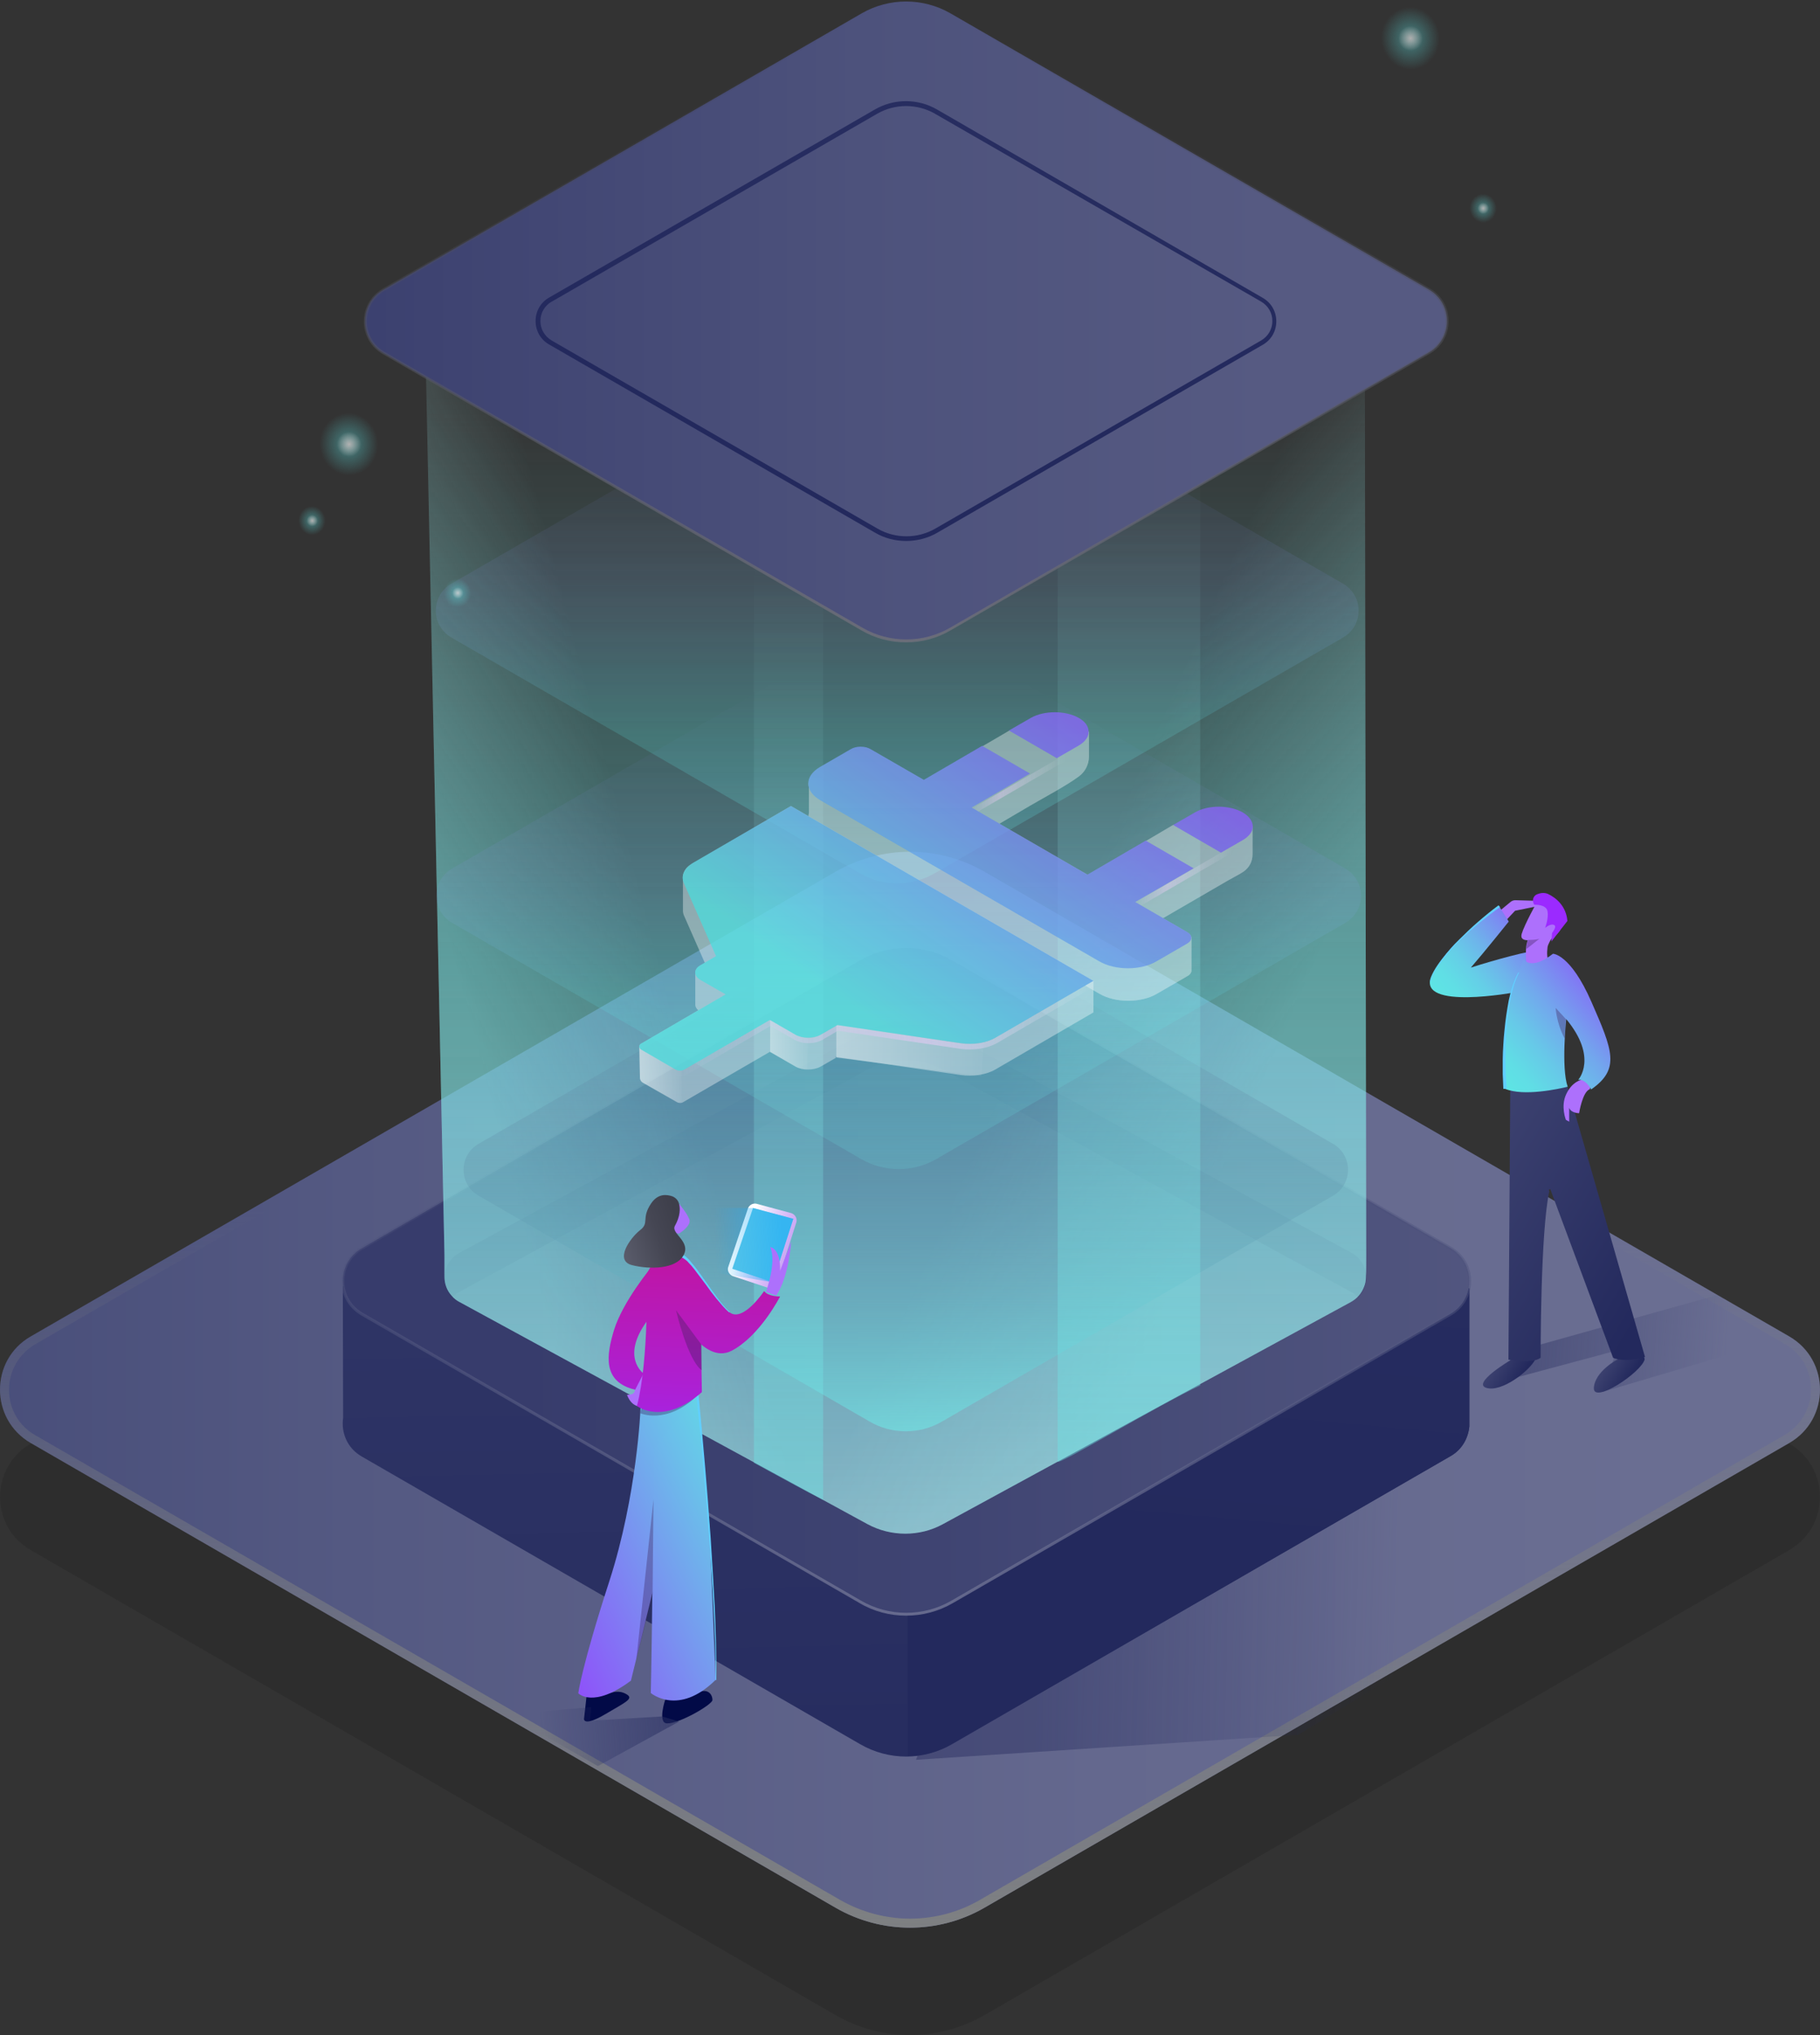 <?xml version="1.0" encoding="utf-8"?>
<!-- Generator: Adobe Illustrator 24.1.2, SVG Export Plug-In . SVG Version: 6.00 Build 0)  -->
<svg version="1.1" id="Layer_15" xmlns="http://www.w3.org/2000/svg" xmlns:xlink="http://www.w3.org/1999/xlink" x="0px" y="0px"
	 viewBox="0 0 605.2 676.4" style="enable-background:new 0 0 605.2 676.4;" xml:space="preserve">
<rect x="0" y="0" width="605.2" height="676.4" fill="#333333" stroke="none"/>
<style type="text/css">
	.st0{opacity:0.19;fill:#171717;}
	.st1{fill:url(#SVGID_1_);}
	.st2{fill:url(#SVGID_2_);}
	.st3{opacity:0.45;fill:url(#SVGID_3_);}
	.st4{fill:url(#SVGID_4_);}
	.st5{fill:url(#SVGID_5_);}
	.st6{fill:url(#SVGID_6_);}
	.st7{fill:url(#SVGID_7_);}
	.st8{opacity:0.9;}
	.st9{opacity:0.37;fill:url(#SVGID_8_);}
	.st10{opacity:0.37;fill:url(#SVGID_9_);}
	.st11{opacity:0.12;fill:#020A47;}
	.st12{opacity:0.75;fill:url(#SVGID_10_);}
	.st13{opacity:0.3;fill:url(#SVGID_11_);enable-background:new    ;}
	.st14{opacity:0.29;fill:url(#SVGID_12_);enable-background:new    ;}
	.st15{opacity:0.61;fill:url(#SVGID_13_);}
	.st16{opacity:0.55;fill:url(#SVGID_14_);}
	.st17{fill:#AD70FC;}
	.st18{fill:url(#SVGID_15_);}
	.st19{fill:#9B2AFF;}
	.st20{fill:url(#SVGID_16_);}
	.st21{fill:url(#SVGID_17_);}
	.st22{fill:url(#SVGID_18_);}
	.st23{opacity:0.35;fill:url(#SVGID_19_);}
	.st24{fill:url(#SVGID_20_);}
	.st25{opacity:0.35;fill:url(#SVGID_21_);}
	.st26{fill:#61CFFF;}
	.st27{opacity:0.4;fill:url(#SVGID_22_);}
	.st28{opacity:0.4;fill:url(#SVGID_23_);}
	.st29{opacity:0.61;}
	.st30{opacity:0.77;fill:url(#SVGID_24_);}
	.st31{fill:url(#SVGID_25_);}
	.st32{opacity:0.77;fill:url(#SVGID_26_);}
	.st33{fill:url(#SVGID_27_);}
	.st34{opacity:0.77;fill:url(#SVGID_28_);}
	.st35{fill:url(#SVGID_29_);}
	.st36{opacity:0.62;}
	.st37{opacity:0.77;fill:url(#SVGID_30_);}
	.st38{fill:url(#SVGID_31_);}
	.st39{opacity:0.6;}
	.st40{opacity:0.77;fill:url(#SVGID_32_);}
	.st41{fill:url(#SVGID_33_);}
	.st42{fill:url(#SVGID_34_);}
	.st43{fill:#58C6E8;}
	.st44{opacity:0.65;fill:url(#SVGID_35_);}
	.st45{fill:url(#SVGID_36_);}
	.st46{fill:#020A47;}
	.st47{fill:url(#SVGID_37_);}
	.st48{opacity:0.35;fill:url(#SVGID_38_);}
	.st49{fill:url(#SVGID_39_);}
	.st50{fill:url(#SVGID_40_);}
	.st51{fill:url(#SVGID_41_);}
	.st52{fill:url(#SVGID_42_);}
	.st53{opacity:0.35;fill:url(#SVGID_43_);}
	.st54{opacity:0.35;fill:url(#SVGID_44_);}
	.st55{fill:url(#SVGID_45_);}
	.st56{opacity:0.55;fill:url(#SVGID_46_);}
	.st57{opacity:0;clip-path:url(#SVGID_47_);fill:url(#SVGID_48_);}
	.st58{fill:url(#SVGID_49_);}
	.st59{fill:url(#SVGID_50_);}
	.st60{fill:url(#SVGID_51_);}
	.st61{opacity:0.8;}
	.st62{opacity:0.45;fill:#FFFFFF;}
	.st63{opacity:0.5;fill:url(#SVGID_52_);}
	.st64{opacity:0.5;fill:url(#SVGID_53_);}
	.st65{opacity:0.5;fill:url(#SVGID_54_);}
	.st66{opacity:0.45;}
	.st67{fill:#FFFFFF;}
	.st68{opacity:0.5;fill:#FFFFFF;}
	.st69{fill:url(#SVGID_55_);}
	.st70{fill:url(#SVGID_56_);}
	.st71{fill:url(#SVGID_57_);}
	.st72{fill:url(#SVGID_58_);}
	.st73{fill:url(#SVGID_59_);}
	.st74{fill:url(#SVGID_60_);}
	.st75{fill:url(#SVGID_61_);}
</style>
<g>
	<path class="st0" d="M10.2,479.8l267.7-154.5c15.3-8.8,34.1-8.8,49.4,0L595,479.8c13.6,7.9,13.6,27.5,0,35.4L327.3,669.8
		c-15.3,8.8-34.1,8.8-49.4,0L10.2,515.2C-3.4,507.4-3.4,487.7,10.2,479.8z"/>
	<linearGradient id="SVGID_1_" gradientUnits="userSpaceOnUse" x1="554.311" y1="461.872" x2="-55.255" y2="461.872">
		<stop  offset="0" style="stop-color:#6A6E92"/>
		<stop  offset="0.31" style="stop-color:#64688E"/>
		<stop  offset="0.719" style="stop-color:#545982"/>
		<stop  offset="1" style="stop-color:#444A77"/>
	</linearGradient>
	<path class="st1" d="M10.2,444.2l267.7-154.5c15.3-8.8,34.1-8.8,49.4,0L595,444.2c13.6,7.9,13.6,27.5,0,35.4L327.3,634.1
		c-15.3,8.8-34.1,8.8-49.4,0L10.2,479.6C-3.4,471.7-3.4,452,10.2,444.2z"/>
	<linearGradient id="SVGID_2_" gradientUnits="userSpaceOnUse" x1="302.616" y1="283.016" x2="302.616" y2="640.728">
		<stop  offset="0.332" style="stop-color:#7E8082;stop-opacity:0"/>
		<stop  offset="0.978" style="stop-color:#7E8082;stop-opacity:0.967"/>
		<stop  offset="1" style="stop-color:#7E8082"/>
	</linearGradient>
	<path class="st2" d="M302.6,286c8.1,0,16.2,2.2,23.2,6.2l267.7,154.5c5.5,3.1,8.7,8.8,8.7,15.1s-3.3,11.9-8.7,15.1L325.8,631.5
		c-7.1,4.1-15.1,6.2-23.2,6.2s-16.2-2.2-23.2-6.2L11.7,477c-5.5-3.1-8.7-8.8-8.7-15.1s3.3-11.9,8.7-15.1l267.7-154.5
		C286.4,288.2,294.5,286,302.6,286L302.6,286z M302.6,283c-8.5,0-17.1,2.2-24.7,6.6L10.2,444.2c-13.6,7.9-13.6,27.5,0,35.4
		l267.7,154.5c7.6,4.4,16.2,6.6,24.7,6.6s17.1-2.2,24.7-6.6L595,479.6c13.6-7.9,13.6-27.5,0-35.4L327.3,289.6
		C319.7,285.2,311.2,283,302.6,283L302.6,283z"/>
	<g>
		<linearGradient id="SVGID_3_" gradientUnits="userSpaceOnUse" x1="337.469" y1="508.386" x2="526.609" y2="513.145">
			<stop  offset="4.476800e-02" style="stop-color:#272D60"/>
			<stop  offset="0.679" style="stop-color:#23295D;stop-opacity:0"/>
		</linearGradient>
		<polygon class="st3" points="304.6,584.9 431.7,576.6 605.2,471 407.9,432.9 344.3,483.6 		"/>
		<linearGradient id="SVGID_4_" gradientUnits="userSpaceOnUse" x1="301.099" y1="438.538" x2="303.568" y2="575.936">
			<stop  offset="0" style="stop-color:#2E3465"/>
			<stop  offset="1" style="stop-color:#272D60"/>
		</linearGradient>
		<path class="st4" d="M488.6,474.1l0-45.9l-114.5-28.5l-57.5-33.2c-9.5-5.5-21.1-5.5-30.6,0l-57,32.9l-115,28.1l0.1,43.8
			c-0.7,4.8,1.3,10,6.2,12.8L286,579.7c9.5,5.5,21.1,5.5,30.6,0L482.3,484C486.2,481.8,488.2,478,488.6,474.1L488.6,474.1z"/>
		<linearGradient id="SVGID_5_" gradientUnits="userSpaceOnUse" x1="399.47" y1="371.107" x2="379.699" y2="590.782">
			<stop  offset="4.476800e-02" style="stop-color:#272D60"/>
			<stop  offset="0.679" style="stop-color:#23295D"/>
		</linearGradient>
		<path class="st5" d="M488.6,474.1L488.6,474.1c-0.4,3.9-2.4,7.7-6.3,9.9l-165.7,95.6c-4.6,2.7-9.7,4-14.8,4.1V362.4
			c5.1,0.1,10.2,1.4,14.8,4.1l57.5,33.2l114.5,28.5L488.6,474.1z"/>
		<linearGradient id="SVGID_6_" gradientUnits="userSpaceOnUse" x1="532.03" y1="425.817" x2="171.881" y2="425.817">
			<stop  offset="0" style="stop-color:#565A82"/>
			<stop  offset="4.700363e-03" style="stop-color:#565A82"/>
			<stop  offset="0.613" style="stop-color:#3F4472"/>
			<stop  offset="1" style="stop-color:#373C6C"/>
		</linearGradient>
		<path class="st6" d="M120.3,414.9L286,319.2c9.5-5.5,21.1-5.5,30.6,0l165.7,95.6c8.4,4.9,8.4,17,0,21.9l-165.7,95.6
			c-9.5,5.5-21.1,5.5-30.6,0l-165.7-95.6C111.9,431.9,111.9,419.7,120.3,414.9z"/>
		<g>
			<linearGradient id="SVGID_7_" gradientUnits="userSpaceOnUse" x1="301.315" y1="314.649" x2="301.315" y2="536.985">
				<stop  offset="0" style="stop-color:#323868;stop-opacity:0"/>
				<stop  offset="1" style="stop-color:#6C7092;stop-opacity:0.9"/>
			</linearGradient>
			<path class="st7" d="M301.3,537c-5.4,0-10.8-1.4-15.5-4.2l-165.7-95.6c-4.1-2.4-6.6-6.6-6.6-11.4c0-4.7,2.5-9,6.6-11.4
				l165.7-95.6c9.6-5.5,21.5-5.5,31.1,0l165.7,95.6c4.1,2.4,6.6,6.6,6.6,11.4c0,4.7-2.5,9-6.6,11.4l-165.7,95.6
				C312.1,535.6,306.7,537,301.3,537z M120.6,415.3L120.6,415.3c-3.8,2.2-6.1,6.1-6.1,10.5c0,4.4,2.3,8.3,6.1,10.5L286.3,532
				c9.3,5.4,20.8,5.4,30.1,0L482,436.3c3.8-2.2,6.1-6.1,6.1-10.5c0-4.4-2.3-8.3-6.1-10.5l-165.7-95.6c-9.3-5.4-20.8-5.4-30.1,0
				L120.6,415.3z"/>
		</g>
	</g>
	<g class="st8">
		<linearGradient id="SVGID_8_" gradientUnits="userSpaceOnUse" x1="505.225" y1="355.787" x2="314.234" y2="272.039">
			<stop  offset="0.368" style="stop-color:#A9F0F0"/>
			<stop  offset="0.748" style="stop-color:#A9F0F0;stop-opacity:0"/>
		</linearGradient>
		<path class="st9" d="M454.3,420.2v-3.1l-0.5-330.1l-312.8,6.3l6.8,323.8v0c0,1,0,6,0,7.3v0c0,2.3,0.8,4.6,2.5,6.4
			c0.7,0.8,1.6,1.5,2.6,2l135.6,73.8c7.8,4.2,17.3,4.2,25,0l126.6-68.9l9-4.9c2.2-1.2,3.6-2.9,4.4-4.9c0.5-1.1,0.7-2.3,0.7-3.5v-0.2
			C454.3,423.2,454.3,420.2,454.3,420.2z"/>
		<linearGradient id="SVGID_9_" gradientUnits="userSpaceOnUse" x1="95.102" y1="334.795" x2="248.114" y2="295.044">
			<stop  offset="0.368" style="stop-color:#A9F0F0"/>
			<stop  offset="0.783" style="stop-color:#A9F0F0;stop-opacity:0"/>
		</linearGradient>
		<path class="st10" d="M454.3,420.2v-3.1l-0.5-330.1l-312.8,6.3l6.8,323.8v0c0,1,0,6,0,7.3v0c0,2.3,0.8,4.6,2.5,6.4
			c0.7,0.8,1.6,1.5,2.6,2l135.6,73.8c7.8,4.2,17.3,4.2,25,0l126.6-68.9l9-4.9c2.2-1.2,3.6-2.9,4.4-4.9c0.5-1.1,0.7-2.3,0.7-3.5v-0.2
			C454.3,423.2,454.3,420.2,454.3,420.2z"/>
		<g>
			<path class="st11" d="M454.3,424.5v0.2c0,1.2-0.2,2.4-0.7,3.5c-0.4,1.1-1.1,2.1-2,3c-0.7-0.7-1.5-1.4-2.5-1.9l-135.6-73.8
				c-7.8-4.2-17.3-4.2-25,0l-135.6,73.8c-1,0.5-1.8,1.2-2.5,1.9c0,0-0.1-0.1-0.1-0.1c-1.7-1.8-2.5-4.1-2.5-6.4v0
				c0-3.3,1.7-6.5,5.2-8.4l135.6-73.8c7.8-4.2,17.3-4.2,25,0l135.6,73.8C452.5,418,454.2,421.2,454.3,424.5z"/>
		</g>
		<linearGradient id="SVGID_10_" gradientUnits="userSpaceOnUse" x1="297.597" y1="508.851" x2="297.597" y2="131.675">
			<stop  offset="0" style="stop-color:#A9F0F0"/>
			<stop  offset="0.236" style="stop-color:#8CEBEB;stop-opacity:0.812"/>
			<stop  offset="0.501" style="stop-color:#66E5E5;stop-opacity:0.6"/>
			<stop  offset="1" style="stop-color:#66E5E5;stop-opacity:0"/>
		</linearGradient>
		<path class="st12" d="M454.3,417.1l-0.5-330.1l-312.8,6.3l6.8,323.8v0c0,1,0,6,0,7.3v0c0,2.3,0.8,4.6,2.5,6.4
			c0.7,0.8,1.6,1.5,2.6,2l135.6,73.8c7.8,4.2,17.3,4.2,25,0l126.6-68.9l9-4.9c2.2-1.2,3.6-2.9,4.4-4.9c0.5-1.1,0.7-2.3,0.7-3.5v-0.2
			C454.3,423.2,454.3,417.1,454.3,417.1z"/>
		
			<linearGradient id="SVGID_11_" gradientUnits="userSpaceOnUse" x1="298.866" y1="-1388.467" x2="298.866" y2="-1226.411" gradientTransform="matrix(1 0 0 -1 0 -1000.412)">
			<stop  offset="0" style="stop-color:#6BE6E6"/>
			<stop  offset="0.308" style="stop-color:#5EE4E4;stop-opacity:0.692"/>
			<stop  offset="0.628" style="stop-color:#999AFF;stop-opacity:0.372"/>
			<stop  offset="0.869" style="stop-color:#9495FF;stop-opacity:0.131"/>
			<stop  offset="1" style="stop-color:#9394FF;stop-opacity:0"/>
		</linearGradient>
		<path class="st13" d="M150.3,288.7l136-78.5c7.8-4.5,17.3-4.5,25.1,0l136,78.5c6.9,4,6.9,14,0,18l-136,78.5
			c-7.8,4.5-17.3,4.5-25.1,0l-136-78.5C143.4,302.7,143.4,292.7,150.3,288.7z"/>
		
			<linearGradient id="SVGID_12_" gradientUnits="userSpaceOnUse" x1="298.366" y1="-1293.539" x2="298.366" y2="-1131.816" gradientTransform="matrix(1 0 0 -1 0 -1000.412)">
			<stop  offset="0" style="stop-color:#6BE6E6"/>
			<stop  offset="0.308" style="stop-color:#5EE4E4;stop-opacity:0.692"/>
			<stop  offset="0.628" style="stop-color:#999AFF;stop-opacity:0.372"/>
			<stop  offset="0.869" style="stop-color:#9495FF;stop-opacity:0.131"/>
			<stop  offset="1" style="stop-color:#9394FF;stop-opacity:0"/>
		</linearGradient>
		<path class="st14" d="M150.1,194l135.7-78.3c7.8-4.5,17.3-4.5,25.1,0L446.6,194c6.9,4,6.9,13.9,0,17.9l-135.7,78.3
			c-7.8,4.5-17.3,4.5-25.1,0l-135.7-78.3C143.2,207.9,143.2,198,150.1,194z"/>
	</g>
	<linearGradient id="SVGID_13_" gradientUnits="userSpaceOnUse" x1="301.255" y1="475.24" x2="301.255" y2="320.192">
		<stop  offset="0" style="stop-color:#6EE6E6"/>
		<stop  offset="0.25" style="stop-color:#66BBC8;stop-opacity:0.75"/>
		<stop  offset="0.597" style="stop-color:#5C86A2;stop-opacity:0.403"/>
		<stop  offset="0.858" style="stop-color:#55658B;stop-opacity:0.142"/>
		<stop  offset="1" style="stop-color:#535882;stop-opacity:0"/>
	</linearGradient>
	<path class="st15" d="M159.1,380.2l130.1-75.1c7.4-4.3,16.6-4.3,24,0l130.1,75.1c6.6,3.8,6.6,13.4,0,17.2l-130.1,75.1
		c-7.4,4.3-16.6,4.3-24,0l-130.1-75.1C152.5,393.6,152.5,384,159.1,380.2z"/>
	<g>
		
			<linearGradient id="SVGID_14_" gradientUnits="userSpaceOnUse" x1="42.611" y1="443.018" x2="150.624" y2="449.942" gradientTransform="matrix(1 0 0 1 458.607 0)">
			<stop  offset="4.476800e-02" style="stop-color:#353A6A"/>
			<stop  offset="0.679" style="stop-color:#323868;stop-opacity:0"/>
		</linearGradient>
		<path class="st16" d="M501.8,449.8l70.4-19.7c12.1,6.2,17.1,10.7,18.9,15.3l-58.1,17.2l4.5-13.7l-34.3,9.2L501.8,449.8z"/>
		<path class="st17" d="M499,302.5c0.1-0.1,1.6-1.3,3.4-2.8c0.4-0.3,0.9-0.5,1.5-0.5l7,0.2l-0.2,1.9l-6.9,1.4l-3,3.2L499,302.5z"/>
		<linearGradient id="SVGID_15_" gradientUnits="userSpaceOnUse" x1="480.707" y1="332.846" x2="517.989" y2="301.05">
			<stop  offset="0" style="stop-color:#5EE4E4"/>
			<stop  offset="0.116" style="stop-color:#60DEE5"/>
			<stop  offset="0.267" style="stop-color:#65CEE7"/>
			<stop  offset="0.437" style="stop-color:#6EB3EB"/>
			<stop  offset="0.622" style="stop-color:#7A8EF1"/>
			<stop  offset="0.815" style="stop-color:#8A5EF7"/>
			<stop  offset="1" style="stop-color:#9B2AFF"/>
		</linearGradient>
		<path class="st18" d="M503.9,329.8c0,0-32.6,6.1-28-5.2c4-9.8,22.6-23.4,22.6-23.4l3.2,5.1c0,0-8,10-12.6,15.3
			c1.7-0.6,16.8-5.2,21.7-5.6L503.9,329.8z"/>
		<path class="st17" d="M518.3,309.8c0.2-0.3,0.4-0.5,0.4-0.5l-0.9-4.3l-3.9-4.3l-2.7-1.1c0,0-4.3,7.7-5.2,10.8
			c-0.5,1.7,0.8,2.1,2,2.1c-0.1,0.4-0.2,0.7-0.2,0.7c-0.9,3,0,8.8,0,8.8l7.9-1.5c-1.5-1.5-1.3-3.9-1.1-5.7c0.1-0.8,1.1-2.8,2-3.6
			l0,0C516.8,311.1,517.6,310.7,518.3,309.8z"/>
		<path class="st19" d="M510.2,300.7c0,0,4-0.2,4.4,2.2c0.4,2.4-0.8,5.5-0.8,5.5s2.1-1.8,3.2-0.8c0.6,0.6-0.9,2.5-0.9,2.5l-0.2,2.8
			l5.3-6.8c-0.4-4.9-3.7-7.7-6.5-9c-1.2-0.5-2.5-0.3-3.5,0.1C509.8,297.7,509.3,299.4,510.2,300.7L510.2,300.7z"/>
		<linearGradient id="SVGID_16_" gradientUnits="userSpaceOnUse" x1="532.88" y1="451.977" x2="542.312" y2="457.596">
			<stop  offset="0" style="stop-color:#404572"/>
			<stop  offset="1" style="stop-color:#23295D"/>
		</linearGradient>
		<path class="st20" d="M537.9,451.8c0,0-7.6,4-7.9,9.5c-0.3,5.5,15.8-5.1,16.9-9.5l-1-4.2H538L537.9,451.8z"/>
		<linearGradient id="SVGID_17_" gradientUnits="userSpaceOnUse" x1="495.573" y1="452.585" x2="505.317" y2="458.39">
			<stop  offset="0" style="stop-color:#404572"/>
			<stop  offset="1" style="stop-color:#23295D"/>
		</linearGradient>
		<path class="st21" d="M502.4,452c0,0-13.2,7.8-8.1,9.3c5.1,1.5,14.2-5.6,16.2-9.4L502.4,452z"/>
		<linearGradient id="SVGID_18_" gradientUnits="userSpaceOnUse" x1="475.052" y1="384.941" x2="550.195" y2="429.709">
			<stop  offset="0" style="stop-color:#404572"/>
			<stop  offset="1" style="stop-color:#23295D"/>
		</linearGradient>
		<path class="st22" d="M521.2,361.2l-6.3,1h-12.7l-0.6,89.7c0,0,7.7,1.5,10.7-0.6c0,0-0.1-42,2.9-55.4l-0.2-0.4l0.5-0.3l20.9,56.1
			c0,0,3.7,1.8,10.6-0.3L521.2,361.2z"/>
		<path class="st17" d="M525.6,359c0,0-2.9,0.6-4.8,4.7c-1.9,4-0.1,8.5-0.1,8.5l1.1,0.6l0-4.6c0.6,1.8,3.3,1.8,3.3,1.8
			s1.1-7.2,3.6-8C529,359.7,528.7,358.1,525.6,359z"/>
		<linearGradient id="SVGID_19_" gradientUnits="userSpaceOnUse" x1="509.808" y1="313.125" x2="509.676" y2="314.583">
			<stop  offset="4.476800e-02" style="stop-color:#3B1F57"/>
			<stop  offset="0.679" style="stop-color:#361C57"/>
		</linearGradient>
		<path class="st23" d="M508.1,312.4c1.1,0,2.6,0,3.8-0.4l-4.3,3.4C507.6,314.5,507.8,313.5,508.1,312.4z"/>
		<linearGradient id="SVGID_20_" gradientUnits="userSpaceOnUse" x1="497.908" y1="357.522" x2="543.833" y2="318.353">
			<stop  offset="0" style="stop-color:#5EE4E4"/>
			<stop  offset="0.108" style="stop-color:#60DDE5"/>
			<stop  offset="0.27" style="stop-color:#67C8E8"/>
			<stop  offset="0.465" style="stop-color:#72A7ED"/>
			<stop  offset="0.686" style="stop-color:#8178F4"/>
			<stop  offset="0.926" style="stop-color:#953EFC"/>
			<stop  offset="1" style="stop-color:#9B2AFF"/>
		</linearGradient>
		<path class="st24" d="M503.4,327.5c-3.9,9.4-2.9,34.4-2.9,34.4c6.2,2.6,17.9,0,20.8-0.7c-2.2-6.3-0.5-22.4-0.5-22.4s0,0,0-0.1
			c10.7,12.9,4,20.2,4,20.2c2.6-0.3,4.3,3.2,4.3,3.2c9.8-6.8,7.1-13.1,0.1-29.1c-7-16-12.8-16-12.8-16c-7.4,5.8-9.8,1.8-9.8,1.8
			L503.4,327.5z"/>
		<linearGradient id="SVGID_21_" gradientUnits="userSpaceOnUse" x1="518.938" y1="338.607" x2="518.598" y2="342.385">
			<stop  offset="4.476800e-02" style="stop-color:#3B1F57"/>
			<stop  offset="0.679" style="stop-color:#361C57"/>
		</linearGradient>
		<path class="st25" d="M520.7,338.7l-3.4-3.7c0,0,0.2,4.9,3,10.2L520.7,338.7z"/>
		<path class="st26" d="M499.9,361.9l-0.2-4.9l0-4.9c0-1.6,0.1-3.3,0.2-4.9c0.1-1.6,0.2-3.3,0.4-4.9c0.3-3.3,0.8-6.5,1.4-9.8
			c0.7-3.2,1.6-6.4,3.2-9.3l0.2,0.1c-1.5,2.9-2.3,6.1-2.9,9.3c-0.6,3.2-1,6.5-1.2,9.7c-0.2,1.6-0.2,3.3-0.3,4.9c0,1.6,0,3.3-0.1,4.9
			l0.1,4.9l0.3,4.9L499.9,361.9z"/>
		<path class="st26" d="M498.8,301.5c-2.3,1.6-4.6,3.4-6.8,5.2c-2.2,1.8-4.3,3.7-6.4,5.7c-2,2-4,4.1-5.7,6.4
			c-1.7,2.3-3.3,4.7-4.2,7.4l-0.2,0c0.9-2.8,2.5-5.2,4.1-7.5c1.7-2.3,3.6-4.5,5.7-6.5c2-2,4.1-4,6.3-5.9c2.2-1.9,4.4-3.7,6.7-5.4
			L498.8,301.5z"/>
	</g>
	<linearGradient id="SVGID_22_" gradientUnits="userSpaceOnUse" x1="375.419" y1="484.883" x2="375.419" y2="148.426">
		<stop  offset="2.141550e-02" style="stop-color:#6BE6E6"/>
		<stop  offset="1" style="stop-color:#A9F0F0;stop-opacity:0"/>
	</linearGradient>
	<path class="st27" d="M399.1,108.6v351.9c-13.9,6.4-47.4,26.8-47.4,25.3V108.6H399.1z"/>
	
		<linearGradient id="SVGID_23_" gradientUnits="userSpaceOnUse" x1="-8485.513" y1="497.569" x2="-8485.513" y2="186.604" gradientTransform="matrix(-1 0 0 1 -8223.283 0)">
		<stop  offset="2.141550e-02" style="stop-color:#6BE6E6"/>
		<stop  offset="1" style="stop-color:#A9F0F0;stop-opacity:0"/>
	</linearGradient>
	<path class="st28" d="M250.7,149.8v336.4c10.5,5.7,17.7,9.7,23,12.3V149.8H250.7z"/>
	<g class="st29">
		
			<radialGradient id="SVGID_24_" cx="-1945.801" cy="22.767" r="7.989" gradientTransform="matrix(0.563 1.146673e-02 -4.458336e-03 0.602 1247.743 205.689)" gradientUnits="userSpaceOnUse">
			<stop  offset="0" style="stop-color:#5EE4E4"/>
			<stop  offset="1" style="stop-color:#5EE4E4;stop-opacity:0"/>
		</radialGradient>
		<path class="st30" d="M156.3,193.1c-2.2-2.2-5.6-2.2-7.8,0c-2.1,2.2-2.1,5.8,0,8c2.2,2.2,5.6,2.2,7.8,0
			C158.5,198.9,158.5,195.3,156.3,193.1L156.3,193.1z"/>
		
			<radialGradient id="SVGID_25_" cx="-1945.801" cy="22.767" r="3.344" gradientTransform="matrix(0.563 8.000000e-04 -8.011346e-04 0.572 1247.751 185.613)" gradientUnits="userSpaceOnUse">
			<stop  offset="0" style="stop-color:#FFFFFF"/>
			<stop  offset="1" style="stop-color:#FFFFFF;stop-opacity:0"/>
		</radialGradient>
		<path class="st31" d="M153.8,195.7c-0.8-0.8-2-0.8-2.8,0c-0.8,0.8-0.8,2.1,0,2.9c0.8,0.8,2,0.8,2.8,0
			C154.6,197.7,154.6,196.4,153.8,195.7L153.8,195.7z"/>
	</g>
	<g class="st29">
		
			<radialGradient id="SVGID_26_" cx="-2031.844" cy="-1.211" r="7.989" gradientTransform="matrix(0.563 1.146673e-02 -4.458336e-03 0.602 1247.666 197.065)" gradientUnits="userSpaceOnUse">
			<stop  offset="0" style="stop-color:#5EE4E4"/>
			<stop  offset="1" style="stop-color:#5EE4E4;stop-opacity:0"/>
		</radialGradient>
		<path class="st32" d="M107.9,169c-2.2-2.2-5.6-2.2-7.8,0c-2.1,2.2-2.1,5.8,0,8c2.2,2.2,5.6,2.2,7.8,0
			C110.1,174.8,110.1,171.3,107.9,169L107.9,169z"/>
		
			<radialGradient id="SVGID_27_" cx="-2031.844" cy="-1.211" r="3.344" gradientTransform="matrix(0.563 8.000000e-04 -8.011346e-04 0.572 1247.765 175.356)" gradientUnits="userSpaceOnUse">
			<stop  offset="0" style="stop-color:#FFFFFF"/>
			<stop  offset="1" style="stop-color:#FFFFFF;stop-opacity:0"/>
		</radialGradient>
		<path class="st33" d="M105.4,171.6c-0.8-0.8-2-0.8-2.8,0c-0.8,0.8-0.8,2.1,0,2.9c0.8,0.8,2,0.8,2.8,0
			C106.2,173.7,106.2,172.4,105.4,171.6L105.4,171.6z"/>
	</g>
	<g class="st29">
		
			<radialGradient id="SVGID_28_" cx="-1340.461" cy="-105.602" r="7.989" gradientTransform="matrix(0.563 1.146673e-02 -4.458336e-03 0.602 1247.379 148.152)" gradientUnits="userSpaceOnUse">
			<stop  offset="0" style="stop-color:#5EE4E4"/>
			<stop  offset="1" style="stop-color:#5EE4E4;stop-opacity:0"/>
		</radialGradient>
		<path class="st34" d="M497.3,65.2c-2.2-2.2-5.6-2.2-7.8,0c-2.1,2.2-2.1,5.8,0,8c2.2,2.2,5.6,2.2,7.8,0
			C499.4,71,499.4,67.4,497.3,65.2L497.3,65.2z"/>
		
			<radialGradient id="SVGID_29_" cx="-1340.461" cy="-105.602" r="3.344" gradientTransform="matrix(0.563 8.000000e-04 -8.011346e-04 0.572 1247.828 130.701)" gradientUnits="userSpaceOnUse">
			<stop  offset="0" style="stop-color:#FFFFFF"/>
			<stop  offset="1" style="stop-color:#FFFFFF;stop-opacity:0"/>
		</radialGradient>
		<path class="st35" d="M494.8,67.8c-0.8-0.8-2-0.8-2.8,0c-0.8,0.8-0.8,2.1,0,2.9c0.8,0.8,2,0.8,2.8,0
			C495.5,69.8,495.5,68.6,494.8,67.8L494.8,67.8z"/>
	</g>
	<g class="st36">
		
			<radialGradient id="SVGID_30_" cx="-2010.15" cy="-26.634" r="17.25" gradientTransform="matrix(0.563 1.146673e-02 -4.458336e-03 0.602 1247.589 186.718)" gradientUnits="userSpaceOnUse">
			<stop  offset="0" style="stop-color:#5EE4E4"/>
			<stop  offset="1" style="stop-color:#5EE4E4;stop-opacity:0"/>
		</radialGradient>
		<path class="st37" d="M124.7,139c-4.6-4.8-12.2-4.8-16.8,0c-4.6,4.8-4.6,12.5,0,17.3c4.7,4.8,12.2,4.8,16.8,0
			C129.3,151.5,129.3,143.8,124.7,139L124.7,139z"/>
		
			<radialGradient id="SVGID_31_" cx="-2010.15" cy="-26.634" r="7.22" gradientTransform="matrix(0.563 8.000000e-04 -8.011346e-04 0.572 1247.781 164.481)" gradientUnits="userSpaceOnUse">
			<stop  offset="0" style="stop-color:#FFFFFF"/>
			<stop  offset="1" style="stop-color:#FFFFFF;stop-opacity:0"/>
		</radialGradient>
		<path class="st38" d="M119.3,144.5c-1.7-1.7-4.4-1.7-6,0c-1.7,1.7-1.7,4.5,0,6.2c1.7,1.7,4.4,1.7,6,0
			C121,149,120.9,146.3,119.3,144.5L119.3,144.5z"/>
	</g>
	<g class="st39">
		
			<radialGradient id="SVGID_32_" cx="-1383.547" cy="-162.065" r="17.25" gradientTransform="matrix(0.563 1.146673e-02 -4.458336e-03 0.602 1247.204 126.145)" gradientUnits="userSpaceOnUse">
			<stop  offset="0" style="stop-color:#5EE4E4"/>
			<stop  offset="1" style="stop-color:#5EE4E4;stop-opacity:0"/>
		</radialGradient>
		<path class="st40" d="M477.6,4.1c-4.6-4.8-12.2-4.8-16.8,0c-4.6,4.8-4.6,12.5,0,17.3c4.7,4.8,12.2,4.8,16.8,0
			C482.2,16.6,482.2,8.8,477.6,4.1L477.6,4.1z"/>
		
			<radialGradient id="SVGID_33_" cx="-1383.547" cy="-162.064" r="7.22" gradientTransform="matrix(0.563 8.000000e-04 -8.011346e-04 0.572 1247.862 106.549)" gradientUnits="userSpaceOnUse">
			<stop  offset="0" style="stop-color:#FFFFFF"/>
			<stop  offset="1" style="stop-color:#FFFFFF;stop-opacity:0"/>
		</radialGradient>
		<path class="st41" d="M472.2,9.6c-1.7-1.7-4.4-1.7-6,0c-1.7,1.7-1.7,4.5,0,6.2c1.7,1.7,4.4,1.7,6,0
			C473.9,14.1,473.9,11.3,472.2,9.6L472.2,9.6z"/>
	</g>
	<g>
		<linearGradient id="SVGID_34_" gradientUnits="userSpaceOnUse" x1="247.631" y1="411.543" x2="261.469" y2="416.449">
			<stop  offset="0" style="stop-color:#FFFFFF"/>
			<stop  offset="0.403" style="stop-color:#E6D6FA"/>
			<stop  offset="0.789" style="stop-color:#D3B5F6"/>
			<stop  offset="1" style="stop-color:#CBA8F4"/>
		</linearGradient>
		<path class="st42" d="M242.2,421l6.5-19.3c0.4-1.2,1.7-1.9,2.9-1.6l11.5,3.1c1.3,0.4,2.1,1.8,1.7,3.1l-6.4,20.1
			c-0.4,1.3-1.8,2-3.1,1.6l-11.7-3.9C242.4,423.6,241.7,422.2,242.2,421z"/>
		<polygon class="st43" points="243.5,421.7 250.4,401.5 263.8,405.1 257,426.2 		"/>
		<linearGradient id="SVGID_35_" gradientUnits="userSpaceOnUse" x1="259.901" y1="413.454" x2="237.211" y2="414.15">
			<stop  offset="0" style="stop-color:#22ADF6"/>
			<stop  offset="0.965" style="stop-color:#22ADF6;stop-opacity:0"/>
		</linearGradient>
		<polygon class="st44" points="250.4,401.5 237.1,401.5 235.3,422.5 257,426.2 263.8,405.1 		"/>
		<linearGradient id="SVGID_36_" gradientUnits="userSpaceOnUse" x1="209.458" y1="496.151" x2="243.947" y2="466.736">
			<stop  offset="0" style="stop-color:#22ADF6"/>
			<stop  offset="0.271" style="stop-color:#498EF2"/>
			<stop  offset="0.876" style="stop-color:#AA40E7"/>
			<stop  offset="1" style="stop-color:#BF2FE5"/>
		</linearGradient>
		<path class="st45" d="M214.3,468.6l-1.4,11.7l-0.6,20.2l16.4,2.7l-3.2-36.9C221.8,467,218,467.8,214.3,468.6z"/>
		<path class="st46" d="M195,564.1c0,0.3-0.8,7.2-0.8,7.2s-0.3,2.7,6.8-1.4c7.1-4.2,9.9-5.3,7.3-6.8c-2.5-1.5-4.9-0.5-4.9-0.5
			L195,564.1z"/>
		<linearGradient id="SVGID_37_" gradientUnits="userSpaceOnUse" x1="156.5" y1="540.033" x2="257.807" y2="491.551">
			<stop  offset="0" style="stop-color:#9B2AFF"/>
			<stop  offset="0.252" style="stop-color:#8B5CF8"/>
			<stop  offset="0.768" style="stop-color:#6BBDEA"/>
			<stop  offset="1" style="stop-color:#5EE4E4"/>
		</linearGradient>
		<path class="st47" d="M213,468c0,0-1.1,28.9-10.4,57.6c-9.3,28.7-10.3,37.2-10.3,37.2s4.9,5.2,17.5-4.2l7.1-29l8-22.1l-2.3-29.4
			l8-6.6l0.5-8.7L213,468z"/>
		<linearGradient id="SVGID_38_" gradientUnits="userSpaceOnUse" x1="222.292" y1="466.034" x2="222.031" y2="468.931">
			<stop  offset="4.476800e-02" style="stop-color:#3B1F57"/>
			<stop  offset="0.679" style="stop-color:#361C57"/>
		</linearGradient>
		<path class="st48" d="M212.9,469.7c0,0,8.5,3.9,18.6-5.5l-17.8,2.1L212.9,469.7z"/>
		<path class="st46" d="M221.2,564.9c0,0-2.6,7.8,0.6,7.9c4.2,0.1,14.9-6.2,15.1-7.7c0.1-1.4-1-3.7-3.9-2.9L221.2,564.9z"/>
		<linearGradient id="SVGID_39_" gradientUnits="userSpaceOnUse" x1="160.19" y1="547.744" x2="261.497" y2="499.261">
			<stop  offset="0" style="stop-color:#9B2AFF"/>
			<stop  offset="0.566" style="stop-color:#7798EF"/>
			<stop  offset="0.77" style="stop-color:#6BBEEA"/>
			<stop  offset="1" style="stop-color:#5EE4E4"/>
		</linearGradient>
		<path class="st49" d="M217.5,481.5c0,0-0.7,65.7-1.1,81.2c0,0,9.2,7.9,21.6-4.4l-2.1-50.9l-4.1-43.7L217.5,481.5z"/>
		<path class="st26" d="M232.3,463.7c1.5,15.7,2.9,31.5,4,47.3c0.5,7.9,1,15.8,1.4,23.7c0.3,7.9,0.6,15.8,0.5,23.7l-0.2,0
			c0-7.9-0.3-15.8-0.7-23.7c-0.4-7.9-0.9-15.8-1.5-23.7c-1.2-15.8-2.6-31.5-4.2-47.2L232.3,463.7z"/>
		<path class="st17" d="M217.4,458.3l-5.2-2l-1.5,4.6c0,0,0,0,0,0c0.8,0.8,0.4,2.3-0.7,2.5c-0.8,0.2-1.5,0.2-1.5,0.2
			c1.8,4.8,5.3,3.8,5.3,3.8l-0.2-4.5L217.4,458.3z"/>
		<path class="st17" d="M225.8,410c0,0,4.3-2.6,3.4-4.8c-0.9-2.2-3.3-5-3.3-5C219.9,403.1,218.8,409.4,225.8,410z"/>
		<linearGradient id="SVGID_40_" gradientUnits="userSpaceOnUse" x1="208.347" y1="496.339" x2="213.05" y2="357.404">
			<stop  offset="0" style="stop-color:#9B2AFF"/>
			<stop  offset="0.25" style="stop-color:#AC20D4"/>
			<stop  offset="0.597" style="stop-color:#C1149F"/>
			<stop  offset="0.858" style="stop-color:#CE0C7E"/>
			<stop  offset="1" style="stop-color:#D30971"/>
		</linearGradient>
		<path class="st50" d="M211.2,461.9c-10.9-2.6-9.6-11.4-7-19.9c3-9.6,12.4-20.8,12.4-20.8l1.8,1.2l-3.2,16.6
			c-8.9,12.1-1.2,17.5-1.2,17.5L211.2,461.9z"/>
		<linearGradient id="SVGID_41_" gradientUnits="userSpaceOnUse" x1="221.562" y1="496.786" x2="226.265" y2="357.852">
			<stop  offset="0" style="stop-color:#9B2AFF"/>
			<stop  offset="0.25" style="stop-color:#AC20D4"/>
			<stop  offset="0.597" style="stop-color:#C1149F"/>
			<stop  offset="0.858" style="stop-color:#CE0C7E"/>
			<stop  offset="1" style="stop-color:#D30971"/>
		</linearGradient>
		<path class="st51" d="M215.1,423.4c0,0,0.7,28.8-3.3,43.9c0,0,8.6,6.8,21.6-4.6l-0.7-38C226.6,413.9,220.7,411.9,215.1,423.4z"/>
		<path class="st17" d="M254.7,429.4c0,0,3.7-10.1,1.4-14.9c0,0,3.5,0.3,3.3,7.9l3.7-9.7c0,0-0.8,11.9-5,17.9L254.7,429.4z"/>
		<linearGradient id="SVGID_42_" gradientUnits="userSpaceOnUse" x1="239.904" y1="497.407" x2="244.608" y2="358.472">
			<stop  offset="0" style="stop-color:#9B2AFF"/>
			<stop  offset="0.25" style="stop-color:#AC20D4"/>
			<stop  offset="0.597" style="stop-color:#C1149F"/>
			<stop  offset="0.858" style="stop-color:#CE0C7E"/>
			<stop  offset="1" style="stop-color:#D30971"/>
		</linearGradient>
		<path class="st52" d="M227.7,418.1c3,0.5,10.3,14.2,14.8,18c4.5,3.7,11.6-7,11.6-7c1.3,1.9,5.3,1.8,5.3,1.8s-6.7,13.2-16.2,18.1
			c-9.6,4.8-18.3-13.4-18.3-13.4L227.7,418.1z"/>
		<linearGradient id="SVGID_43_" gradientUnits="userSpaceOnUse" x1="229.318" y1="442.505" x2="228.662" y2="449.791">
			<stop  offset="4.476800e-02" style="stop-color:#3B1F57"/>
			<stop  offset="0.679" style="stop-color:#361C57"/>
		</linearGradient>
		<path class="st53" d="M224.8,435.5c0,0,3.8,16.4,8.5,19.9V447L224.8,435.5z"/>
		<path class="st26" d="M226.8,417c0.7,0.2,1.1,0.5,1.5,0.9c0.4,0.4,0.8,0.7,1.1,1.1c0.7,0.8,1.3,1.6,2,2.4c1.2,1.6,2.4,3.3,3.6,5
			c1.2,1.7,2.3,3.3,3.6,5c1.2,1.6,2.5,3.3,4,4.6l-0.1,0.2c-1.6-1.3-2.9-3-4.2-4.5c-1.3-1.6-2.5-3.2-3.7-4.9
			c-1.2-1.6-2.5-3.3-3.7-4.9c-0.6-0.8-1.3-1.6-2-2.3c-0.3-0.4-0.7-0.7-1.1-1c-0.4-0.3-0.8-0.6-1.1-0.6L226.8,417z"/>
		<linearGradient id="SVGID_44_" gradientUnits="userSpaceOnUse" x1="216.448" y1="516.662" x2="214.608" y2="537.096">
			<stop  offset="4.476800e-02" style="stop-color:#3B1F57"/>
			<stop  offset="0.679" style="stop-color:#361C57"/>
		</linearGradient>
		<polygon class="st54" points="217,530 217.3,498.4 211.6,551.5 		"/>
		<linearGradient id="SVGID_45_" gradientUnits="userSpaceOnUse" x1="197.544" y1="416.978" x2="226.134" y2="407.448">
			<stop  offset="0" style="stop-color:#6D6F80"/>
			<stop  offset="0.323" style="stop-color:#595B6A"/>
			<stop  offset="0.737" style="stop-color:#454653"/>
			<stop  offset="1" style="stop-color:#3E3F4B"/>
		</linearGradient>
		<path class="st55" d="M225.8,400.1c-0.3-1.2-1.2-2.1-2.3-2.5c-1.8-0.6-4.7-1-7,2.4c-3.4,5.1-0.4,6.4-3.7,8.9
			c-3.3,2.6-8.6,10.1-2.6,11.6c6,1.5,14.6,1.3,17.1-3.3c2.5-4.6-4.2-7.2-2.9-9.7C226.3,404.1,226.2,401.6,225.8,400.1z"/>
		
			<linearGradient id="SVGID_46_" gradientUnits="userSpaceOnUse" x1="-8294.869" y1="575.342" x2="-8225.799" y2="579.77" gradientTransform="matrix(-1 0 0 1 -8068.245 0)">
			<stop  offset="4.476800e-02" style="stop-color:#272D60"/>
			<stop  offset="0.679" style="stop-color:#23295D;stop-opacity:0"/>
		</linearGradient>
		<polygon class="st56" points="196.6,567.4 168.7,569.8 198.8,587 225.8,572.2 220.2,570.5 196.2,571.9 		"/>
	</g>
	<g>
		<defs>
			<rect id="SVGID_204_" x="141" y="97.5" width="311.1" height="299.1"/>
		</defs>
		<clipPath id="SVGID_47_">
			<use xlink:href="#SVGID_204_"  style="overflow:visible;"/>
		</clipPath>
		<linearGradient id="SVGID_48_" gradientUnits="userSpaceOnUse" x1="304.304" y1="95.84" x2="297" y2="176.995">
			<stop  offset="4.476800e-02" style="stop-color:#070F4B"/>
			<stop  offset="0.679" style="stop-color:#020A47"/>
		</linearGradient>
		<path class="st57" d="M127.5,118.5l159.1-91.8c9.1-5.2,20.3-5.2,29.4,0l159.1,91.8c8.1,4.7,8.1,16.3,0,21L316,231.4
			c-9.1,5.2-20.3,5.2-29.4,0l-159.1-91.8C119.4,134.9,119.4,123.2,127.5,118.5z"/>
	</g>
	<linearGradient id="SVGID_49_" gradientUnits="userSpaceOnUse" x1="421.553" y1="106.768" x2="75.72" y2="106.768">
		<stop  offset="0" style="stop-color:#565A82"/>
		<stop  offset="0.393" style="stop-color:#4D527C"/>
		<stop  offset="1" style="stop-color:#373C6C"/>
	</linearGradient>
	<path class="st58" d="M127.5,96.3L286.6,4.4c9.1-5.2,20.3-5.2,29.4,0l159.1,91.8c8.1,4.7,8.1,16.3,0,21L316,209.1
		c-9.1,5.2-20.3,5.2-29.4,0l-159.1-91.8C119.4,112.6,119.4,100.9,127.5,96.3z"/>
	<g>
		<linearGradient id="SVGID_50_" gradientUnits="userSpaceOnUse" x1="301.315" y1="0" x2="301.315" y2="213.537">
			<stop  offset="0" style="stop-color:#383846;stop-opacity:0"/>
			<stop  offset="1" style="stop-color:#6D6F7A;stop-opacity:0.9"/>
		</linearGradient>
		<path class="st59" d="M301.3,213.5c-5.2,0-10.3-1.3-14.9-4l-159.1-91.8c-4-2.3-6.3-6.4-6.3-10.9c0-4.6,2.4-8.6,6.3-10.9l0.2,0.4
			l-0.2-0.4L286.4,4c9.2-5.3,20.7-5.3,29.9,0l159.1,91.8c4,2.3,6.3,6.4,6.3,10.9c0,4.6-2.4,8.7-6.3,10.9l-159.1,91.8
			C311.6,212.2,306.5,213.5,301.3,213.5z M301.3,1c-5,0-10,1.3-14.5,3.9L127.8,96.7c-3.6,2.1-5.8,5.9-5.8,10.1c0,4.2,2.2,8,5.8,10.1
			l159.1,91.8c8.9,5.1,20,5.1,28.9,0l159.1-91.8c3.6-2.1,5.8-5.9,5.8-10.1c0-4.2-2.2-8-5.8-10.1L315.8,4.8
			C311.3,2.3,306.3,1,301.3,1z"/>
	</g>
	<g>
		<linearGradient id="SVGID_51_" gradientUnits="userSpaceOnUse" x1="307.846" y1="34.201" x2="294.784" y2="179.336">
			<stop  offset="4.476800e-02" style="stop-color:#272D60"/>
			<stop  offset="0.679" style="stop-color:#23295D"/>
		</linearGradient>
		<path class="st60" d="M301.3,179.8c-3.6,0-7.2-0.9-10.4-2.8l-108.3-62.5c-2.8-1.6-4.5-4.5-4.5-7.8c0-3.3,1.7-6.2,4.5-7.8
			l108.3-62.5c6.4-3.7,14.3-3.7,20.7,0L419.9,99c2.8,1.6,4.5,4.5,4.5,7.8c0,3.3-1.7,6.2-4.5,7.8l-108.3,62.5
			C308.5,178.9,304.9,179.8,301.3,179.8z M183.1,99.6l0.4,0.6c-2.4,1.4-3.8,3.8-3.8,6.5c0,2.7,1.4,5.1,3.8,6.5l108.3,62.5
			c5.9,3.4,13.3,3.4,19.2,0l108.3-62.5c2.4-1.4,3.8-3.8,3.8-6.5c0-2.7-1.4-5.1-3.8-6.5L310.9,37.8c-5.9-3.4-13.3-3.4-19.2,0
			l-108.3,62.5L183.1,99.6z"/>
	</g>
	<g class="st61">
		<path class="st62" d="M363.6,326L263,267.9l-33.5,19.6c-1.5,0.9-2.4,2.4-2.4,4.2v10.6c0,0.1,0,0.1,0,0.2v0.2l0,0
			c0,0.5,0.1,1,0.3,1.5l7,15.9l-1.8,1.1c-0.9,0.5-1.4,1.4-1.4,2.4V334l0,0c0,0.6,0.4,1.3,1,1.8l0,0L213.1,347
			c-0.3,0.2-0.5,0.5-0.5,0.8l0.2,10.3c0,0.7,0.4,1.4,1.1,1.8l11.2,6.4c0.7,0.4,1.5,0.4,2.1,0l28.8-16.7l8.5,4.9
			c2.3,1.3,6.1,1.3,8.4,0l5.2-3l-0.5-0.3l41.8,6.1c4.2,0.6,8.7-0.1,11.7-1.9l32.5-18.9V326z"/>
		<linearGradient id="SVGID_52_" gradientUnits="userSpaceOnUse" x1="212.657" y1="357.158" x2="227.977" y2="357.158">
			<stop  offset="0" style="stop-color:#FFFFFF"/>
			<stop  offset="1" style="stop-color:#FFFFFF;stop-opacity:0"/>
		</linearGradient>
		<path class="st63" d="M226.6,365.7v-9.8l-14-8l0.2,10.4c0,0.7,0.4,1.3,1,1.6l11.5,6.6C225.9,366.7,226.6,366.3,226.6,365.7z"/>
		<linearGradient id="SVGID_53_" gradientUnits="userSpaceOnUse" x1="256.028" y1="347.252" x2="270.036" y2="347.252">
			<stop  offset="0" style="stop-color:#FFFFFF"/>
			<stop  offset="1" style="stop-color:#FFFFFF;stop-opacity:0"/>
		</linearGradient>
		<path class="st64" d="M268.8,345.2l-0.4,10.3c-1.4,0-2.8-0.4-3.8-1l-8.5-4.9V339L268.8,345.2z"/>
		<linearGradient id="SVGID_54_" gradientUnits="userSpaceOnUse" x1="278.1" y1="348.895" x2="331.802" y2="348.895">
			<stop  offset="0" style="stop-color:#FFFFFF"/>
			<stop  offset="1" style="stop-color:#FFFFFF;stop-opacity:0"/>
		</linearGradient>
		<polygon class="st65" points="278.1,351.5 278.1,340.1 327.1,345.8 326.4,357.7 		"/>
		<g class="st66">
			<g>
				<path class="st67" d="M390.1,274.2l-9,5.3l-19.4,11.3l-29.4-17l10.2-6c4.8-2.8,12-6.6,16.2-9.7c2.1-1.5,3.4-4,3.4-6.6v-8.3
					l-26.4-0.4l-13.2,7.7l-15.2,8.9l-17.7-10.2c-1.8-1.1-4.8-1.1-6.6,0l-10.2,5.9c-3.1,1.8-4.3,4.2-3.8,6.6v8.5
					c-0.2,0.7-0.2,1.4,0,2.1v0l0,0c0.4,1.6,1.7,3.2,3.9,4.5l92.7,53.5c5.3,3.1,13.9,3.1,19.1,0l10.2-5.9c0.9-0.5,1.4-1.3,1.3-2l0,0
					v-10.5l0,0c0-0.7-0.4-1.4-1.4-2l-8.1-4.7L406,294l0,0c3.5-2.1,5.9-3.2,7.5-4.3c1.9-1.3,3-3.4,3-5.7v-9.4L390.1,274.2z"/>
			</g>
			<g>
				<path class="st68" d="M390.1,274.2l-9,5.3l-19.4,11.3l-29.4-17l10.2-6c4.8-2.8,12-6.6,16.2-9.7c2.1-1.5,3.4-4,3.4-6.6v-8.3
					l-26.4-0.4l-13.2,7.7l-15.2,8.9l-17.7-10.2c-1.8-1.1-4.8-1.1-6.6,0l-10.2,5.9c-3.1,1.8-4.3,4.2-3.8,6.6v8.5
					c-0.2,0.7-0.2,1.4,0,2.1v0l0,0c0.4,1.6,1.7,3.2,3.9,4.5l92.7,53.5c5.3,3.1,13.9,3.1,19.1,0l10.2-5.9c0.9-0.5,1.4-1.3,1.3-2l0,0
					v-10.5l0,0c0-0.7-0.4-1.4-1.4-2l-8.1-4.7L406,294l0,0c3.5-2.1,5.9-3.2,7.5-4.3c1.9-1.3,3-3.4,3-5.7v-9.4L390.1,274.2z"/>
			</g>
		</g>
		<g class="st39">
			<linearGradient id="SVGID_55_" gradientUnits="userSpaceOnUse" x1="377.993" y1="289.941" x2="415.547" y2="289.941">
				<stop  offset="0" style="stop-color:#F2D6FA;stop-opacity:0"/>
				<stop  offset="0.268" style="stop-color:#F2D6FA"/>
				<stop  offset="0.437" style="stop-color:#F4DBFB;stop-opacity:0.703"/>
				<stop  offset="0.641" style="stop-color:#F8EAFC;stop-opacity:0.345"/>
				<stop  offset="0.838" style="stop-color:#FFFFFF;stop-opacity:0"/>
			</linearGradient>
			<path class="st69" d="M378.9,301.2c-0.3,0-0.6-0.2-0.8-0.5c-0.3-0.4-0.1-1,0.3-1.3l35.7-20.7c0.4-0.3,1-0.1,1.3,0.3
				c0.3,0.4,0.1,1-0.3,1.3l-35.7,20.7C379.2,301.2,379.1,301.2,378.9,301.2z"/>
		</g>
		<g class="st39">
			<linearGradient id="SVGID_56_" gradientUnits="userSpaceOnUse" x1="322.424" y1="259.41" x2="359.979" y2="259.41">
				<stop  offset="0" style="stop-color:#F2D6FA;stop-opacity:0"/>
				<stop  offset="0.268" style="stop-color:#F2D6FA"/>
				<stop  offset="0.437" style="stop-color:#F4DBFB;stop-opacity:0.703"/>
				<stop  offset="0.641" style="stop-color:#F8EAFC;stop-opacity:0.345"/>
				<stop  offset="0.838" style="stop-color:#FFFFFF;stop-opacity:0"/>
			</linearGradient>
			<path class="st70" d="M323.4,270.7c-0.3,0-0.6-0.2-0.8-0.5c-0.3-0.4-0.1-1,0.3-1.3l35.7-20.7c0.4-0.3,1-0.1,1.3,0.3
				c0.3,0.4,0.1,1-0.3,1.3l-35.7,20.7C323.7,270.7,323.5,270.7,323.4,270.7z"/>
		</g>
		<g>
			<linearGradient id="SVGID_57_" gradientUnits="userSpaceOnUse" x1="385.871" y1="189.728" x2="285.048" y2="336.38">
				<stop  offset="0" style="stop-color:#9B2AFF"/>
				<stop  offset="0.865" style="stop-color:#66CBE8"/>
				<stop  offset="1" style="stop-color:#5EE4E4"/>
			</linearGradient>
			<path class="st71" d="M358.7,238.6c-4.4-2.5-11.5-2.5-15.9,0l-7.3,4.2l15.9,9.2l7.3-4.2c2.2-1.3,3.3-2.9,3.3-4.6
				C362,241.5,360.9,239.8,358.7,238.6L358.7,238.6z"/>
			<linearGradient id="SVGID_58_" gradientUnits="userSpaceOnUse" x1="437.516" y1="225.234" x2="336.692" y2="371.886">
				<stop  offset="0" style="stop-color:#9B2AFF"/>
				<stop  offset="0.865" style="stop-color:#66CBE8"/>
				<stop  offset="1" style="stop-color:#5EE4E4"/>
			</linearGradient>
			<path class="st72" d="M413.2,270c-4.4-2.5-11.5-2.5-15.8,0l-7.3,4.2l15.9,9.2l7.3-4.2c2.2-1.3,3.3-2.9,3.3-4.6
				C416.5,272.9,415.4,271.3,413.2,270L413.2,270z"/>
			<linearGradient id="SVGID_59_" gradientUnits="userSpaceOnUse" x1="394.428" y1="195.611" x2="293.604" y2="342.264">
				<stop  offset="0" style="stop-color:#9B2AFF"/>
				<stop  offset="0.865" style="stop-color:#66CBE8"/>
				<stop  offset="1" style="stop-color:#5EE4E4"/>
			</linearGradient>
			<path class="st73" d="M396.9,288.6l-15.9-9.2l-19.4,11.3l-38.5-22.3l19.4-11.3l-15.9-9.2l-19.4,11.3l-17.7-10.2
				c-1.8-1.1-4.8-1.1-6.6,0l-10.2,5.9c-5.3,3.1-5.2,8,0.1,11.1l92.7,53.5c5.3,3.1,13.9,3.1,19.1,0l10.2-5.9c1.8-1.1,1.8-2.8,0-3.8
				l-17.3-10L396.9,288.6L396.9,288.6z"/>
			<g class="st61">
				<linearGradient id="SVGID_60_" gradientUnits="userSpaceOnUse" x1="223.665" y1="341.91" x2="364.53" y2="341.91">
					<stop  offset="0" style="stop-color:#F2D6FA;stop-opacity:0"/>
					<stop  offset="0.598" style="stop-color:#F2D6FA"/>
					<stop  offset="0.717" style="stop-color:#F4DBFB;stop-opacity:0.703"/>
					<stop  offset="0.861" style="stop-color:#F8EAFC;stop-opacity:0.345"/>
					<stop  offset="1" style="stop-color:#FFFFFF;stop-opacity:0"/>
				</linearGradient>
				<path class="st74" d="M226.2,357.8c-0.7,0-1.4-0.2-2.1-0.6c-0.4-0.3-0.6-0.8-0.3-1.3c0.3-0.4,0.8-0.6,1.3-0.3
					c0.7,0.4,1.6,0.4,2.3,0l28.2-16.4c0.3-0.2,0.6-0.2,0.9,0l8.5,4.9c2,1.2,5.5,1.2,7.5,0l5.6-3.2c0.2-0.1,0.4-0.1,0.5-0.1l41,6
					c4,0.6,8.3-0.1,11.1-1.8l32.5-18.9c0.4-0.3,1-0.1,1.3,0.3c0.3,0.4,0.1,1-0.3,1.3l-32.5,18.9c-3.3,1.9-7.9,2.6-12.3,2l-40.7-6
					l-0.1,0l-5.1,3c-2.6,1.5-6.7,1.5-9.3,0l-8-4.6l-27.7,16.1C227.6,357.6,226.9,357.8,226.2,357.8z"/>
			</g>
			<linearGradient id="SVGID_61_" gradientUnits="userSpaceOnUse" x1="379.715" y1="185.495" x2="278.891" y2="332.149">
				<stop  offset="0" style="stop-color:#9B2AFF"/>
				<stop  offset="0.865" style="stop-color:#66CBE8"/>
				<stop  offset="1" style="stop-color:#5EE4E4"/>
			</linearGradient>
			<path class="st75" d="M363.6,326L263,267.9l-32.4,18.8c-3.1,1.8-4.3,4.4-3.2,6.8l10.7,24.3l-5.2,3c-2.3,1.3-2.3,3.5,0,4.9
				l8.4,4.8l-28.2,16.4c-0.7,0.4-0.7,1.4,0,1.9l11.4,6.6c1,0.6,2.2,0.6,3.2,0L256,339l8.5,4.9c2.3,1.3,6.1,1.3,8.4,0l5.2-3l0.4-0.2
				l41,6c4.2,0.6,8.7-0.1,11.7-1.9L363.6,326L363.6,326z"/>
		</g>
	</g>
</g>
</svg>
